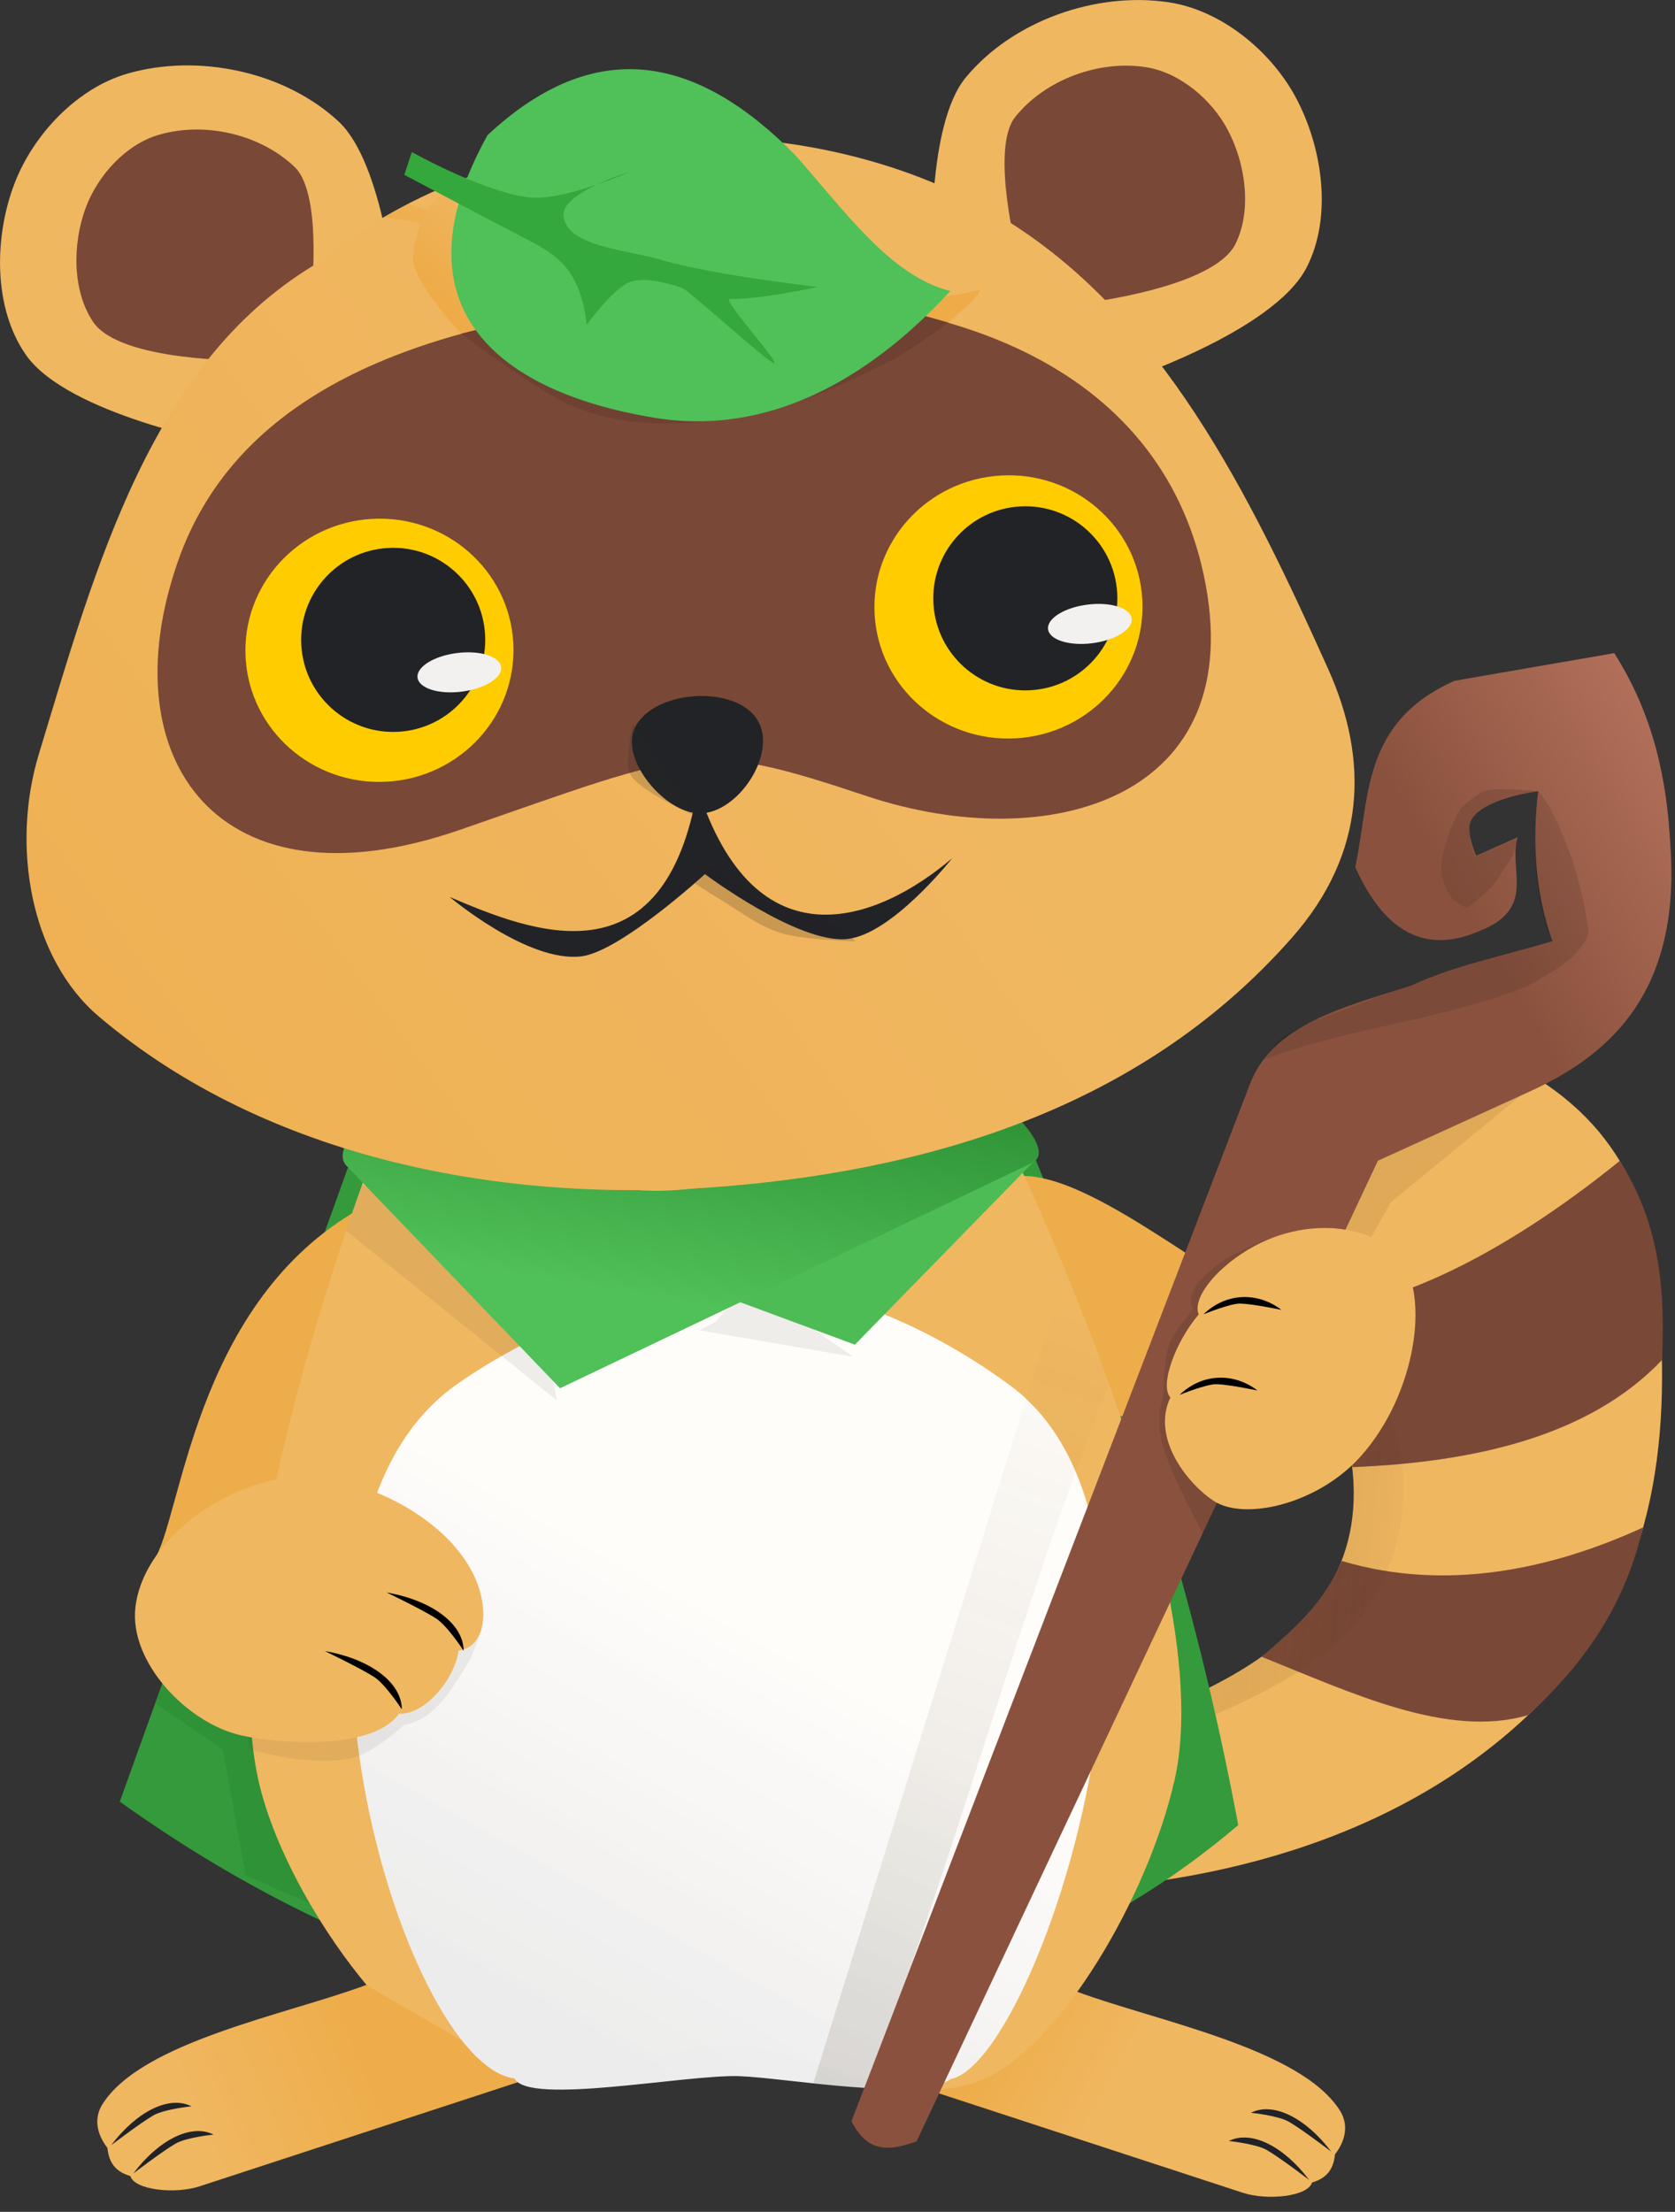 <?xml version="1.0" encoding="UTF-8" standalone="no"?>
<!-- Created with Inkscape (http://www.inkscape.org/) -->

<svg
   width="64mm"
   height="84.5mm"
   viewBox="0 0 64 84.5"
   version="1.1"
   id="svg1624"
   inkscape:version="1.1 (c68e22c387, 2021-05-23)"
   sodipodi:docname="MagicJoto_New.svg"
   xmlns:inkscape="http://www.inkscape.org/namespaces/inkscape"
   xmlns:sodipodi="http://sodipodi.sourceforge.net/DTD/sodipodi-0.dtd"
   xmlns:xlink="http://www.w3.org/1999/xlink"
   xmlns="http://www.w3.org/2000/svg"
   xmlns:svg="http://www.w3.org/2000/svg"
   xmlns:rdf="http://www.w3.org/1999/02/22-rdf-syntax-ns#"
   xmlns:cc="http://creativecommons.org/ns#"
   xmlns:dc="http://purl.org/dc/elements/1.1/">
  <rect x="0" y="0" width="64" height="84.5" fill="#333333" stroke="none"/>
  <defs
     id="defs1618">
    <linearGradient
       inkscape:collect="always"
       id="linearGradient3706">
      <stop
         style="stop-color:#eeab48;stop-opacity:1;"
         offset="0"
         id="stop3702" />
      <stop
         style="stop-color:#eeab48;stop-opacity:0;"
         offset="1"
         id="stop3704" />
    </linearGradient>
    <linearGradient
       id="linearGradient1015">
      <stop
         id="stop1011"
         offset="0"
         style="stop-color:#ffffff;stop-opacity:1" />
      <stop
         id="stop1013"
         offset="1"
         style="stop-color:#ececec;stop-opacity:1" />
    </linearGradient>
    <linearGradient
       id="linearGradient1371">
      <stop
         id="stop1367"
         offset="0"
         style="stop-color:#f0b761;stop-opacity:1;" />
      <stop
         id="stop1369"
         offset="1"
         style="stop-color:#eead4a;stop-opacity:1" />
    </linearGradient>
    <linearGradient
       id="linearGradient1259">
      <stop
         id="stop1255"
         offset="0"
         style="stop-color:#f0b761;stop-opacity:1;" />
      <stop
         id="stop1257"
         offset="1"
         style="stop-color:#eeac49;stop-opacity:1" />
    </linearGradient>
    <linearGradient
       id="linearGradient1827">
      <stop
         id="stop1823"
         offset="0"
         style="stop-color:#eeab48;stop-opacity:1" />
      <stop
         id="stop1825"
         offset="1"
         style="stop-color:#140c02;stop-opacity:0;" />
    </linearGradient>
    <linearGradient
       gradientTransform="translate(503.721,155.544)"
       inkscape:collect="always"
       xlink:href="#linearGradient2746"
       id="linearGradient2748-4"
       x1="-448.389"
       y1="-121.882"
       x2="-439.021"
       y2="-127.398"
       gradientUnits="userSpaceOnUse" />
    <linearGradient
       inkscape:collect="always"
       id="linearGradient2746">
      <stop
         style="stop-color:#8a523e;stop-opacity:1"
         offset="0"
         id="stop2742" />
      <stop
         style="stop-color:#b5725c;stop-opacity:1"
         offset="1"
         id="stop2744" />
    </linearGradient>
    <linearGradient
       gradientTransform="translate(825.284,239.213)"
       inkscape:collect="always"
       xlink:href="#linearGradient3352"
       id="linearGradient3354"
       x1="-795.169"
       y1="-158.373"
       x2="-783.334"
       y2="-191.12"
       gradientUnits="userSpaceOnUse" />
    <linearGradient
       inkscape:collect="always"
       id="linearGradient3352">
      <stop
         style="stop-color:#302510;stop-opacity:0.135"
         offset="0"
         id="stop3348" />
      <stop
         style="stop-color:#685123;stop-opacity:0;"
         offset="1"
         id="stop3350" />
    </linearGradient>
    <linearGradient
       gradientTransform="translate(825.284,239.213)"
       inkscape:collect="always"
       xlink:href="#linearGradient3360"
       id="linearGradient3362"
       x1="-793.81"
       y1="-216.796"
       x2="-836.889"
       y2="-184.925"
       gradientUnits="userSpaceOnUse" />
    <linearGradient
       inkscape:collect="always"
       id="linearGradient3360">
      <stop
         style="stop-color:#f0b761;stop-opacity:1"
         offset="0"
         id="stop3356" />
      <stop
         style="stop-color:#eead4b;stop-opacity:1"
         offset="1"
         id="stop3358" />
    </linearGradient>
    <linearGradient
       gradientTransform="matrix(2.434,0,0,2.434,-706.387,-629.615)"
       gradientUnits="userSpaceOnUse"
       y2="180.287"
       x2="-39.422"
       y1="176.421"
       x1="-38.388"
       id="linearGradient1501-0-6"
       xlink:href="#linearGradient3569" />
    <linearGradient
       id="linearGradient3569">
      <stop
         style="stop-color:#2d9034;stop-opacity:1"
         offset="0"
         id="stop3565" />
      <stop
         style="stop-color:#50c058;stop-opacity:1"
         offset="1"
         id="stop3567" />
    </linearGradient>
    <linearGradient
       gradientTransform="translate(524.463,263.975)"
       inkscape:collect="always"
       xlink:href="#linearGradient1007"
       id="linearGradient1828-9"
       x1="-501.042"
       y1="-185.184"
       x2="-492.623"
       y2="-200.244"
       gradientUnits="userSpaceOnUse" />
    <linearGradient
       id="linearGradient1007">
      <stop
         id="stop1003"
         offset="0"
         style="stop-color:#ececec;stop-opacity:1;" />
      <stop
         id="stop1005"
         offset="1"
         style="stop-color:#ffffff;stop-opacity:0.968" />
    </linearGradient>
    <linearGradient
       inkscape:collect="always"
       xlink:href="#linearGradient1371"
       id="linearGradient3143"
       gradientUnits="userSpaceOnUse"
       gradientTransform="matrix(2.434,0,0,2.434,50.905,-745.936)"
       x1="-48.569"
       y1="191.719"
       x2="-46.244"
       y2="190.752" />
    <linearGradient
       inkscape:collect="always"
       xlink:href="#linearGradient1371"
       id="linearGradient3141"
       gradientUnits="userSpaceOnUse"
       gradientTransform="matrix(2.434,0,0,2.434,50.905,-745.936)"
       x1="-46.772"
       y1="191.061"
       x2="-45.235"
       y2="190.226" />
    <linearGradient
       inkscape:collect="always"
       xlink:href="#linearGradient1259"
       id="linearGradient3137"
       gradientUnits="userSpaceOnUse"
       gradientTransform="translate(-149.107,-54.254)"
       x1="-29.34"
       y1="188.355"
       x2="-30.333"
       y2="188.993" />
    <linearGradient
       inkscape:collect="always"
       xlink:href="#linearGradient1827"
       id="linearGradient3139"
       gradientUnits="userSpaceOnUse"
       gradientTransform="translate(-61.442,-34.344)"
       x1="-118.4"
       y1="162.998"
       x2="-113.287"
       y2="163.031" />
    <linearGradient
       inkscape:collect="always"
       xlink:href="#linearGradient3706"
       id="linearGradient3708"
       x1="86.996"
       y1="118.364"
       x2="89.636"
       y2="115.691"
       gradientUnits="userSpaceOnUse"
       gradientTransform="translate(-71.635,-108.329)" />
  </defs>
  <sodipodi:namedview
     id="base"
     pagecolor="#ffffff"
     bordercolor="#666666"
     borderopacity="1.0"
     inkscape:pageopacity="0.0"
     inkscape:pageshadow="2"
     inkscape:zoom="0.98994949"
     inkscape:cx="201.02036"
     inkscape:cy="543.96715"
     inkscape:document-units="mm"
     inkscape:current-layer="layer1"
     showgrid="false"
     inkscape:window-width="2560"
     inkscape:window-height="1377"
     inkscape:window-x="-8"
     inkscape:window-y="-8"
     inkscape:window-maximized="1"
     inkscape:snap-nodes="false"
     inkscape:pagecheckerboard="0" />
  <g
     inkscape:label="Ebene 1"
     inkscape:groupmode="layer"
     id="layer1">
    <g
       style="display:inline"
       id="g2736-4-6-0"
       transform="matrix(2.423,0.232,-0.232,2.423,508.057,-214.119)">
      <path
         id="path1477-9-0-9-9-9-6"
         d="m -179.86,133.002 c 1.9,-0.911 5.352,-2.341 3.174,-6.192 -1.169,-2.067 -1.661,-2.781 -0.936,-4.232 0.409,-0.818 0.937,-1.415 2.539,-1.036 1.725,0.408 3.104,1.357 3.508,3.474 0.439,2.298 0.471,4.589 -1.052,6.565 -1.732,2.247 -4.517,3.461 -7.6,3.859 z"
         style="display:inline;fill:url(#linearGradient3137);fill-opacity:1;stroke:none;stroke-width:0.265px;stroke-linecap:butt;stroke-linejoin:miter;stroke-opacity:1"
         inkscape:connector-curvature="0" />
      <path
         style="display:inline;fill:#7a4837;fill-opacity:1;stroke:none;stroke-width:0.265px;stroke-linecap:butt;stroke-linejoin:miter;stroke-opacity:1"
         d="m -177.132,126.015 c 1.398,-0.137 3.112,-1.197 4.787,-2.84 0.769,0.984 0.906,2.063 0.959,3.047 -1.037,1.323 -2.824,1.884 -4.677,2.138 -0.291,-1.133 -0.697,-1.597 -1.068,-2.346 z"
         id="path2041-6-9-4-4-9-0"
         inkscape:connector-curvature="0" />
      <path
         style="display:inline;fill:#7a4837;fill-opacity:1;stroke:none;stroke-width:0.265px;stroke-linecap:butt;stroke-linejoin:miter;stroke-opacity:1"
         d="m -176.091,129.841 c 1.678,0.331 3.299,-0.185 4.657,-0.973 -0.147,1.135 -0.643,2.147 -1.515,3.103 -1.222,0.494 -2.813,-0.092 -4.249,-0.512 0.468,-0.494 0.882,-0.911 1.107,-1.618 z"
         id="path2043-8-5-9-7-4-1"
         inkscape:connector-curvature="0" />
      <path
         id="path1821-3-0-8-1-1"
         d="m -177.957,123.934 c 0,0 2.44,2.779 2.708,4.52 0.127,0.826 -0.095,1.761 -0.585,2.439 -0.921,1.275 -4.009,2.489 -4.009,2.489 l -0.013,-0.38 c 0.904,-0.446 1.695,-0.699 2.919,-1.756 0.784,-0.847 1.057,-1.786 0.886,-2.809 -0.129,-0.769 -0.692,-1.679 -1.089,-2.427 -0.234,-0.405 -0.448,-0.817 -0.594,-1.182 -0.147,-0.365 -0.211,-0.676 -0.223,-0.894 z"
         style="display:inline;opacity:0.294;fill:url(#linearGradient3139);fill-opacity:1;stroke:none;stroke-width:0.265px;stroke-linecap:butt;stroke-linejoin:miter;stroke-opacity:1"
         inkscape:connector-curvature="0" />
    </g>
    <path
       style="fill:#dfa958;fill-opacity:1;stroke:none;stroke-width:0.265px;stroke-linecap:butt;stroke-linejoin:miter;stroke-opacity:1"
       d="m 46.294,69.699 -0.263,0.35 -4.334,0.416 1.532,-2.101 3.174,0.876 z"
       id="path3340"
       inkscape:connector-curvature="0" />
    <path
       style="fill:#349a3b;fill-opacity:1;stroke:none;stroke-width:0.265px;stroke-linecap:butt;stroke-linejoin:miter;stroke-opacity:1"
       d="M 13.289,44.619 4.576,68.829 c 16.52,11.797 32.438,9.668 42.736,0.895 -1.695,-9.055 -4.305,-17.06 -7.906,-25.822 z"
       id="path2774-5"
       inkscape:connector-curvature="0"
       sodipodi:nodetypes="ccccc" />
    <path
       style="fill:#2b8b32;fill-opacity:0.581;stroke:none;stroke-width:0.265px;stroke-linecap:butt;stroke-linejoin:miter;stroke-opacity:1"
       d="m 5.951,65.08 2.561,1.751 0.876,4.816 3.721,1.62 -0.876,-6.764 -2.342,-3.94 -3.218,0.35 z"
       id="path3342"
       inkscape:connector-curvature="0"
       sodipodi:nodetypes="cccccccc" />
    <path
       style="fill:#eead4b;fill-opacity:1;stroke:none;stroke-width:0.265px;stroke-linecap:butt;stroke-linejoin:miter;stroke-opacity:1"
       d="m 49.607,50.368 -1.702,3.962 c -3.774,-1.292 -10.782,1.726 -12.023,-2.126 l 2.624,-7.213 c 2.725,-0.677 7.806,4.047 11.101,5.378 z"
       id="path2426-3-5-3"
       inkscape:connector-curvature="0"
       sodipodi:nodetypes="ccccc" />
    <g
       id="g2318-8-68"
       transform="matrix(-1.161,0,0,1.161,-30.432,405.708)">
      <path
         inkscape:connector-curvature="0"
         style="display:inline;fill:url(#linearGradient3141);fill-opacity:1;stroke:none;stroke-width:0.644px;stroke-linecap:butt;stroke-linejoin:miter;stroke-opacity:1"
         d="m -61.632,-283.918 c -2.619,0.976 -7.399,1.866 -8.685,3.934 -0.188,0.302 -0.303,0.807 0.171,1.43 0.047,0.449 0.231,0.771 0.756,0.924 0.133,0.461 1.472,0.6 2.27,0.339 l 10.815,-3.537 z"
         id="path1481-9-3-4-3-0-4" />
      <g
         id="g2018-0-7-8-0-4-3-8"
         style="display:inline;fill:#222327;fill-opacity:1;stroke:none"
         transform="matrix(-2.434,0,0,2.434,-137.66,-747.645)">
        <path
           inkscape:connector-curvature="0"
           id="path1066-0-0-3-9-2-5-3-4-3-0-63-3-5-47"
           d="m -27.788,192.687 c -0.336,-0.447 -0.779,-0.681 -1.086,-0.526 0,0 0.37,0.037 0.516,0.123 0.179,0.104 0.57,0.403 0.57,0.403 z"
           style="display:inline;fill:#222327;fill-opacity:1;stroke:none;stroke-width:0.105px;stroke-linecap:butt;stroke-linejoin:miter;stroke-opacity:1" />
        <path
           inkscape:connector-curvature="0"
           style="display:inline;fill:#222327;fill-opacity:1;stroke:none;stroke-width:0.105px;stroke-linecap:butt;stroke-linejoin:miter;stroke-opacity:1"
           d="m -28.087,193.069 c -0.336,-0.447 -0.779,-0.681 -1.086,-0.526 0,0 0.37,0.037 0.516,0.123 0.179,0.104 0.57,0.403 0.57,0.403 z"
           id="path1066-0-0-3-1-5-8-7-4-6-1-1-2-1-8-9" />
      </g>
    </g>
    <path
       style="display:inline;fill:#eead4b;fill-opacity:1;stroke:none;stroke-width:0.644px;stroke-linecap:butt;stroke-linejoin:miter;stroke-opacity:1"
       d="m 5.876,59.608 c 1.052,-1.522 1.483,-9.583 7.603,-13.269 l -2.224,11.997 z"
       id="path3419-6-20-3"
       inkscape:connector-curvature="0"
       sodipodi:nodetypes="cccc" />
    <path
       style="fill:#f0b761;fill-opacity:1;stroke:none;stroke-width:0.265px;stroke-linecap:butt;stroke-linejoin:miter;stroke-opacity:1"
       d="m 14.948,42.279 c 0,0 -6.988,17.288 -5.067,25.765 1.001,4.419 5.546,10.677 8.733,11.219 4.596,0.781 6.453,-1.326 9.546,-1.121 3.085,0.204 6.198,2.623 9.394,1.296 2.893,-1.201 6.289,-6.897 7.321,-11.417 1.941,-8.504 -7.511,-26.793 -7.511,-26.793 z"
       id="path2190-3"
       inkscape:connector-curvature="0"
       sodipodi:nodetypes="cssssscc" />
    <g
       id="g2318-27"
       transform="matrix(1.161,0,0,1.161,85.545,405.462)">
      <path
         inkscape:connector-curvature="0"
         style="display:inline;fill:url(#linearGradient3143);fill-opacity:1;stroke:none;stroke-width:0.644px;stroke-linecap:butt;stroke-linejoin:miter;stroke-opacity:1"
         d="m -61.632,-283.918 c -2.619,0.976 -7.399,1.866 -8.685,3.934 -0.188,0.302 -0.303,0.807 0.171,1.43 0.047,0.449 0.231,0.771 0.756,0.924 0.133,0.461 1.472,0.6 2.27,0.339 l 10.815,-3.537 z"
         id="path1481-9-3-4-3-1" />
      <g
         id="g2018-0-7-8-0-4-4"
         style="display:inline;fill:#222327;fill-opacity:1;stroke:none"
         transform="matrix(-2.434,0,0,2.434,-137.66,-747.645)">
        <path
           inkscape:connector-curvature="0"
           id="path1066-0-0-3-9-2-5-3-4-3-0-63-3-8"
           d="m -27.788,192.687 c -0.336,-0.447 -0.779,-0.681 -1.086,-0.526 0,0 0.37,0.037 0.516,0.123 0.179,0.104 0.57,0.403 0.57,0.403 z"
           style="display:inline;fill:#222327;fill-opacity:1;stroke:none;stroke-width:0.105px;stroke-linecap:butt;stroke-linejoin:miter;stroke-opacity:1" />
        <path
           inkscape:connector-curvature="0"
           style="display:inline;fill:#222327;fill-opacity:1;stroke:none;stroke-width:0.105px;stroke-linecap:butt;stroke-linejoin:miter;stroke-opacity:1"
           d="m -28.087,193.069 c -0.336,-0.447 -0.779,-0.681 -1.086,-0.526 0,0 0.37,0.037 0.516,0.123 0.179,0.104 0.57,0.403 0.57,0.403 z"
           id="path1066-0-0-3-1-5-8-7-4-6-1-1-2-1-7" />
      </g>
    </g>
    <path
       style="fill:url(#linearGradient1828-9);fill-opacity:1;stroke:none;stroke-width:0.265px;stroke-linecap:butt;stroke-linejoin:miter;stroke-opacity:1"
       d="m 28.257,79.316 c -2.049,-0.07 -8.075,1.129 -8.596,0.088 -4.36,-0.543 -10.251,-20.689 -2.296,-26.454 1.583,-1.148 6.258,-3.917 10.877,-3.917 4.618,-6e-5 8.814,2.747 10.381,3.917 7.67,5.729 1.013,25.845 -2.296,26.474 -1.242,0.887 -6.276,-0.046 -8.071,-0.107 z"
       id="path2232-0"
       inkscape:connector-curvature="0"
       sodipodi:nodetypes="ccssscsc" />
    <path
       style="fill:#282622;fill-opacity:0.074;stroke:none;stroke-width:0.265px;stroke-linecap:butt;stroke-linejoin:miter;stroke-opacity:1"
       d="m 26.731,50.824 5.882,1.013 -4.071,-2.802 -1.182,1.445 z"
       id="path3328"
       inkscape:connector-curvature="0"
       sodipodi:nodetypes="ccccc" />
    <path
       style="fill:#282622;fill-opacity:0.074;stroke:none;stroke-width:0.265px;stroke-linecap:butt;stroke-linejoin:miter;stroke-opacity:1"
       d="m 21.274,53.5 -8.044,-6.479 0.602,-1.751 6.479,2.671 z"
       id="path3330"
       inkscape:connector-curvature="0"
       sodipodi:nodetypes="ccccc" />
    <g
       id="g3275"
       transform="matrix(0.936,-0.104,0.098,0.995,793.596,155.786)">
      <path
         sodipodi:nodetypes="ccccccc"
         inkscape:connector-curvature="0"
         id="path1493-6"
         d="m -812.294,-198.274 c 0.312,0.126 7.674,4.053 11.953,3.928 4.809,0.526 14.086,-1.88 14.474,-1.407 0.488,0.596 0.995,1.496 0.407,1.789 l -7.832,6.107 -19.408,-9.116 c -0.308,-0.418 -0.118,-1.013 0.407,-1.301 z"
         style="fill:#4dbc55;fill-opacity:1;stroke:none;stroke-width:0.644px;stroke-linecap:butt;stroke-linejoin:miter;stroke-opacity:1" />
      <path
         sodipodi:nodetypes="ccccccc"
         inkscape:connector-curvature="0"
         id="path1493-51-4"
         d="m -812.431,-198.183 c 0.398,-0.218 7.524,3.183 11.658,3.635 4.809,0.526 14.581,-1.716 14.969,-1.243 0.488,0.596 1.038,1.469 0.449,1.762 l -20.015,6.583 -7.762,-9.378 c -0.308,-0.418 0.176,-1.071 0.701,-1.359 z"
         style="fill:url(#linearGradient1501-0-6);fill-opacity:1;stroke:none;stroke-width:0.644px;stroke-linecap:butt;stroke-linejoin:miter;stroke-opacity:1" />
    </g>
    <path
       style="fill:#282622;fill-opacity:0.074;stroke:none;stroke-width:0.265px;stroke-linecap:butt;stroke-linejoin:miter;stroke-opacity:1"
       d="m 18.414,62.243 -0.452,1.169 c -0.618,0.941 -1.278,2.289 -2.508,2.477 0,0 -1.19,1.081 -1.981,1.269 -1.648,0.392 -3.964,-0.344 -3.964,-0.344 l -0.095,-1.579 z"
       id="path1623-2"
       inkscape:connector-curvature="0"
       sodipodi:nodetypes="cccsccc" />
    <g
       id="g3224"
       transform="translate(825.153,240.789)">
      <path
         style="display:inline;fill:#f0b761;fill-opacity:1;stroke:none;stroke-width:0.617px;stroke-linecap:butt;stroke-linejoin:miter;stroke-opacity:1"
         d="m -806.696,-179.364 c -0.252,-2.731 -3.817,-4.873 -6.65,-4.997 -2.759,-0.12 -6.303,2.222 -6.632,4.964 -0.252,2.105 1.978,4.443 4.047,4.907 1.604,0.36 5.088,0.535 6.018,-0.832 0.952,0.066 2.107,-1.256 2.286,-2.406 0.704,-0.094 1.007,-0.817 0.932,-1.636 z"
         id="path1166-9-8-8-3-10-1"
         inkscape:connector-curvature="0" />
      <g
         transform="matrix(-0.972,0.734,0.734,0.972,-982.135,-333.013)"
         id="g1955-59-9-8-2"
         style="display:inline;stroke:none">
        <path
           id="path1066-0-0-3-9-2-5-4-9-0-9"
           d="m -36.8,185.259 c -0.961,1.026 -1.347,2.225 -0.828,2.919 0,0 -0.068,-0.932 0.079,-1.332 0.18,-0.489 0.748,-1.587 0.748,-1.587 z"
           style="display:inline;fill:#000000;fill-opacity:1;stroke:none;stroke-width:0.265px;stroke-linecap:butt;stroke-linejoin:miter;stroke-opacity:1"
           inkscape:connector-curvature="0" />
        <path
           style="display:inline;fill:#000000;fill-opacity:1;stroke:none;stroke-width:0.265px;stroke-linecap:butt;stroke-linejoin:miter;stroke-opacity:1"
           d="m -34.145,185.557 c -0.961,1.026 -1.347,2.225 -0.828,2.919 0,0 -0.068,-0.932 0.079,-1.332 0.18,-0.489 0.748,-1.587 0.748,-1.587 z"
           id="path1066-0-0-3-1-5-8-7-7-9-8-5"
           inkscape:connector-curvature="0" />
      </g>
    </g>
    <path
       style="fill:#f0b761;fill-opacity:1;stroke:none;stroke-width:0.265px;stroke-linecap:butt;stroke-linejoin:miter;stroke-opacity:1"
       d="m 15.116,11.378 c 0,0 -0.447,-5.133 -2.185,-6.742 -2.061,-1.909 -5.364,-2.602 -8.063,-1.823 -1.927,0.557 -3.594,2.323 -4.313,4.196 -0.784,2.042 -0.818,4.755 0.435,6.548 1.602,2.293 7.672,3.4 7.672,3.4 z"
       id="path1627-31-7"
       inkscape:connector-curvature="0"
       sodipodi:nodetypes="csssscc" />
    <path
       style="fill:#7a4837;fill-opacity:1;stroke:none;stroke-width:0.173px;stroke-linecap:butt;stroke-linejoin:miter;stroke-opacity:1"
       d="m 11.862,11.672 c 0,0 0.52,-4.218 -0.604,-5.292 -1.333,-1.274 -3.466,-1.74 -5.207,-1.225 -1.243,0.368 -2.317,1.542 -2.778,2.788 -0.503,1.359 -0.522,3.166 0.29,4.361 1.037,1.529 5.895,1.468 5.895,1.468 z"
       id="path1627-4-6-6"
       inkscape:connector-curvature="0"
       sodipodi:nodetypes="csssscc" />
    <g
       id="g1698-2-5"
       transform="matrix(-0.998,0.066,0.066,0.998,-144.284,265.013)">
      <path
         sodipodi:nodetypes="csssscc"
         inkscape:connector-curvature="0"
         id="path1627-9-1-5"
         d="m -196.314,-242.61 c 0,0 -0.106,-5.152 -1.734,-6.872 -1.93,-2.041 -5.18,-2.952 -7.925,-2.353 -1.96,0.428 -3.74,2.08 -4.582,3.901 -0.917,1.986 -1.132,4.691 -1e-5,6.563 1.447,2.394 7.43,3.901 7.43,3.901 z"
         style="fill:#f0b761;fill-opacity:1;stroke:none;stroke-width:0.265px;stroke-linecap:butt;stroke-linejoin:miter;stroke-opacity:1" />
      <path
         sodipodi:nodetypes="csssscc"
         inkscape:connector-curvature="0"
         id="path1627-4-4-4-9"
         d="m -199.58,-242.531 c 0,0 0.798,-4.174 -0.252,-5.32 -1.246,-1.359 -3.343,-1.966 -5.114,-1.567 -1.265,0.285 -2.414,1.385 -2.957,2.598 -0.592,1.323 -0.73,3.124 -1e-5,4.371 0.934,1.594 5.785,1.855 5.785,1.855 z"
         style="fill:#7a4837;fill-opacity:1;stroke:none;stroke-width:0.173px;stroke-linecap:butt;stroke-linejoin:miter;stroke-opacity:1" />
    </g>
    <path
       style="fill:url(#linearGradient3362);fill-opacity:1;stroke:none;stroke-width:0.265px;stroke-linecap:butt;stroke-linejoin:miter;stroke-opacity:1"
       d="m 12.26,9.975 c 6.677,-5.545 18.221,-6.377 25.994,-1.682 6.14,3.709 9.502,10.612 12.495,17.268 1.558,3.464 1.462,7.022 -1.374,10.249 -5.511,6.271 -13.33,8.819 -21.65,9.511 -8.407,0.699 -17.509,-1.029 -23.944,-6.483 -2.638,-2.236 -3.355,-6.543 -2.3,-10.016 2.182,-7.184 4.295,-15.106 10.778,-18.847 z"
       id="path1609-3-5"
       inkscape:connector-curvature="0"
       sodipodi:nodetypes="csssssssc" />
    <path
       id="path1473-7-6-4-2-6"
       d="m 17.564,31.705 c -9.183,3.182 -13.409,-2.667 -10.771,-10.244 2.019,-5.801 8.006,-9.177 18.783,-9.998 10.665,-0.812 18.721,2.591 20.417,10.501 1.835,8.559 -5.91,10.769 -12.87,8.451 -6.513,-2.17 -6.59,-1.817 -15.558,1.291 z"
       style="display:inline;fill:#7a4837;fill-opacity:1;stroke:none;stroke-width:0.644px;stroke-linecap:butt;stroke-linejoin:miter;stroke-opacity:1"
       inkscape:connector-curvature="0"
       sodipodi:nodetypes="ssscss" />
    <path
       style="display:inline;fill:#222327;fill-opacity:1;stroke:none;stroke-width:0.372px;stroke-linecap:butt;stroke-linejoin:miter;stroke-opacity:1"
       d="m 24.247,27.826 c 0.684,-1.49 3.925,-1.7 4.725,-0.269 0.707,1.265 -0.771,3.503 -2.221,3.517 -1.327,0.013 -3.058,-2.042 -2.504,-3.248 z"
       id="path1011-5-0-7-4-3-1"
       inkscape:connector-curvature="0"
       sodipodi:nodetypes="cccc" />
    <path
       style="display:inline;fill:#222327;fill-opacity:1;stroke:none;stroke-width:0.381px;stroke-linecap:butt;stroke-linejoin:miter;stroke-opacity:1"
       d="m 26.659,30.114 c -1.272,7.561 -6.369,5.477 -9.478,4.153 0,0 2.986,2.522 5.031,2.269 1.505,-0.187 4.723,-3.142 4.723,-3.142 0,0 3.543,2.657 5.421,2.481 1.721,-0.161 4.027,-3.089 4.027,-3.089 -2.881,2.455 -7.542,4.163 -9.724,-2.672 z"
       id="path1013-0-7-3-9-8-7"
       inkscape:connector-curvature="0"
       sodipodi:nodetypes="ccccccc" />
    <ellipse
       ry="5.028"
       rx="5.122"
       cy="25.619"
       cx="13.079"
       id="path992-7-8-6-4-3-8-9-35"
       style="display:inline;fill:#ffcc00;fill-opacity:1;stroke:none;stroke-width:1.498;stroke-linecap:round;stroke-miterlimit:4;stroke-dasharray:none;stroke-opacity:1"
       transform="rotate(-3.223)" />
    <circle
       r="3.517"
       cy="25.251"
       cx="13.625"
       id="path994-1-0-0-3-6-8-1-3"
       style="display:inline;fill:#222327;fill-opacity:1;stroke:none;stroke-width:1.549;stroke-linecap:round;stroke-miterlimit:4;stroke-dasharray:none;stroke-opacity:1"
       transform="rotate(-3.223)" />
    <ellipse
       ry="5.028"
       rx="5.122"
       cy="25.316"
       cx="37.168"
       id="path992-7-3-2-8-3-0-0-8"
       style="display:inline;fill:#ffcc00;fill-opacity:1;stroke:none;stroke-width:1.498;stroke-linecap:round;stroke-miterlimit:4;stroke-dasharray:none;stroke-opacity:1"
       transform="rotate(-3.223)" />
    <circle
       r="3.517"
       cy="25.025"
       cx="37.829"
       id="path994-1-07-1-6-5-4-1-6"
       style="display:inline;fill:#222327;fill-opacity:1;stroke:none;stroke-width:1.549;stroke-linecap:round;stroke-miterlimit:4;stroke-dasharray:none;stroke-opacity:1"
       transform="rotate(-3.223)" />
    <ellipse
       style="opacity:1;fill:#f2f1f0;fill-opacity:1;fill-rule:nonzero;stroke:none;stroke-width:0.529;stroke-linecap:round;stroke-linejoin:round;stroke-miterlimit:4;stroke-dasharray:none;stroke-dashoffset:0;stroke-opacity:1;paint-order:stroke markers fill"
       id="path3546-14"
       cx="38.29"
       cy="28.916"
       rx="1.61"
       ry="0.743"
       transform="rotate(-7.273)" />
    <ellipse
       style="opacity:1;fill:#f2f1f0;fill-opacity:1;fill-rule:nonzero;stroke:none;stroke-width:0.529;stroke-linecap:round;stroke-linejoin:round;stroke-miterlimit:4;stroke-dasharray:none;stroke-dashoffset:0;stroke-opacity:1;paint-order:stroke markers fill"
       id="path3546-1-1"
       cx="14.158"
       cy="27.701"
       rx="1.61"
       ry="0.743"
       transform="rotate(-7.273)" />
    <path
       style="fill:#2a2725;fill-opacity:0.184;stroke:none;stroke-width:0.265px;stroke-linecap:butt;stroke-linejoin:miter;stroke-opacity:1"
       d="m 24.186,27.649 c 0,0 -0.392,1.548 -0.051,2.015 0.476,0.653 2.399,1.482 2.399,1.482 z"
       id="path1831-6"
       inkscape:connector-curvature="0"
       sodipodi:nodetypes="cscc" />
    <path
       style="fill:#262321;fill-opacity:0.194;stroke:none;stroke-width:0.265px;stroke-linecap:butt;stroke-linejoin:miter;stroke-opacity:1"
       d="m 32.698,35.959 c 0,0 -1.986,-0.032 -2.917,-0.333 -0.845,-0.272 -1.561,-0.846 -2.324,-1.301 -0.342,-0.204 -1.009,-0.64 -1.009,-0.64 l 0.657,-0.613 2.009,1.411 2.794,0.851 z"
       id="path1833-0"
       inkscape:connector-curvature="0"
       sodipodi:nodetypes="cssccccc" />
    <path
       style="fill:#dfa958;fill-opacity:1;stroke:none;stroke-width:0.265px;stroke-linecap:butt;stroke-linejoin:miter;stroke-opacity:1"
       d="m 58.75,41.33 -5.604,4.597 -1.182,2.101 -2.846,-1.664 3.152,-4.203 6.042,-2.189 z"
       id="path3338"
       inkscape:connector-curvature="0"
       sodipodi:nodetypes="ccccccc" />
    <path
       style="fill:url(#linearGradient3354);fill-opacity:1;stroke:none;stroke-width:0.265px;stroke-linecap:butt;stroke-linejoin:miter;stroke-opacity:1"
       d="m 40.708,48.581 -9.63,30.999 1.929,0.246 c 3.304,-8.024 6.093,-18.904 9.381,-26.951 -0.557,-1.431 -1.05,-2.863 -1.68,-4.294 z"
       id="path3344"
       inkscape:connector-curvature="0"
       sodipodi:nodetypes="ccccc" />
    <path
       id="path1157-1-6"
       d="m 47.762,41.408 c 0.876,-2.279 3.591,-2.93 6.155,-3.757 1.497,-0.693 3.524,-1.159 5.4,-1.689 -0.636,-1.79 -0.785,-3.709 -0.545,-5.732 0,0 -2.108,0.239 -2.571,1.12 -0.211,0.402 0.199,1.344 0.199,1.344 l 1.585,-0.704 c -0.368,1.204 0.739,2.69 -1.4,3.554 -1.959,0.872 -3.601,0.259 -4.802,-2.418 0.566,-2.609 0.21,-5.529 3.799,-7.119 l 6.096,-1.055 c 1.515,2.381 2.013,4.846 2.145,7.342 0.424,5.896 -2.627,8.154 -5.416,9.425 l -5.759,2.626 -17.628,37.462 c -0.94,0.334 -1.851,0.514 -2.484,-0.773 z"
       style="display:inline;fill:url(#linearGradient2748-4);fill-opacity:1;stroke:none;stroke-width:0.371px;stroke-linecap:butt;stroke-linejoin:miter;stroke-opacity:1"
       inkscape:connector-curvature="0"
       sodipodi:nodetypes="ccccccccccccscccc" />
    <path
       style="fill:#0b0a09;fill-opacity:0.116;stroke:none;stroke-width:0.265px;stroke-linecap:butt;stroke-linejoin:miter;stroke-opacity:1"
       d="m 48.396,47.349 c 0,0 -1.351,0.533 -1.904,0.985 -0.406,0.332 -0.845,0.721 -0.985,1.226 -0.043,0.156 0.066,0.482 0.066,0.482 0,0 -0.713,0.816 -0.897,1.313 -0.228,0.613 -0.219,1.948 -0.219,1.948 0,0 -0.138,0.447 -0.153,0.679 -0.026,0.395 0.008,0.8 0.109,1.182 0.321,1.209 1.554,3.415 1.554,3.415 l 0.985,-2.167 z"
       id="path3332"
       inkscape:connector-curvature="0"
       sodipodi:nodetypes="csscscssccc" />
    <g
       transform="matrix(-0.223,1.118,-1.084,0.375,241.578,21.713)"
       style="display:inline;stroke:none"
       id="g2361-5-9-45-7">
      <path
         inkscape:connector-curvature="0"
         id="path1166-9-8-8-3-1-4-6-6-6"
         d="m -207.669,70.591 c 0.05,-0.894 1.188,-1.635 2.111,-1.709 0.899,-0.072 2.083,0.651 2.223,1.542 0.107,0.684 -0.593,1.473 -1.263,1.649 -0.519,0.136 -1.654,0.235 -1.974,-0.201 -0.31,0.033 -0.702,-0.385 -0.774,-0.758 -0.231,-0.022 -0.338,-0.255 -0.323,-0.523 z"
         style="display:inline;fill:#f0b761;fill-opacity:1;stroke:none;stroke-width:0.202px;stroke-linecap:butt;stroke-linejoin:miter;stroke-opacity:1"
         transform="matrix(2.06,-1.441,1.441,2.06,286.973,-256.923)" />
      <path
         inkscape:connector-curvature="0"
         style="display:inline;fill:#000000;fill-opacity:1;stroke:none;stroke-width:0.265px;stroke-linecap:butt;stroke-linejoin:miter;stroke-opacity:1"
         d="m -36.8,185.259 c -0.961,1.026 -1.347,2.225 -0.828,2.919 0,0 -0.068,-0.932 0.079,-1.332 0.18,-0.489 0.748,-1.587 0.748,-1.587 z"
         id="path1066-0-0-3-9-2-5-4-9-2-7-2-0-6" />
      <path
         inkscape:connector-curvature="0"
         id="path1066-0-0-3-1-5-8-7-7-9-3-1-6-0-9"
         d="m -34.145,185.557 c -0.961,1.026 -1.347,2.225 -0.828,2.919 0,0 -0.068,-0.932 0.079,-1.332 0.18,-0.489 0.748,-1.587 0.748,-1.587 z"
         style="display:inline;fill:#000000;fill-opacity:1;stroke:none;stroke-width:0.265px;stroke-linecap:butt;stroke-linejoin:miter;stroke-opacity:1" />
    </g>
    <path
       style="fill:#0b0a09;fill-opacity:0.116;stroke:none;stroke-width:0.265px;stroke-linecap:butt;stroke-linejoin:miter;stroke-opacity:1"
       d="m 58.769,30.226 c 0.401,0.341 1.586,2.584 1.929,5.412 -0.316,0.985 -1.449,1.514 -2.342,2.036 -3.383,1.349 -6.797,1.56 -10.047,2.802 0.495,-0.621 0.208,-0.628 1.62,-1.357 3.123,-1.184 6.246,-2.45 9.369,-3.13 -0.781,-1.941 -0.7,-3.797 -0.528,-5.762 z"
       id="path3334"
       inkscape:connector-curvature="0"
       sodipodi:nodetypes="ccccccc" />
    <path
       style="fill:#694032;fill-opacity:0.365;stroke:none;stroke-width:0.265px;stroke-linecap:butt;stroke-linejoin:miter;stroke-opacity:1"
       d="m 57.789,30.163 c -0.787,0.009 -0.979,-0.104 -1.594,0.387 -0.348,0.278 -0.384,0.277 -0.573,0.681 -0.136,0.292 -0.272,0.587 -0.356,0.898 -0.108,0.398 -0.235,0.813 -0.186,1.223 0.04,0.338 0.175,0.678 0.387,0.944 0.146,0.182 0.371,0.286 0.573,0.402 0.885,-0.687 1.113,-0.953 1.352,-1.386 0.379,-0.61 0.424,-0.465 0.559,-1.281 l -1.597,0.695 c -0.203,-0.673 -0.4,-1.326 0.166,-1.743 0.758,-0.568 1.495,-0.602 2.253,-0.755 0.003,-0.01 -0.65,-0.053 -0.984,-0.066 z"
       id="path3336"
       inkscape:connector-curvature="0"
       sodipodi:nodetypes="cssssscccccccc" />
    <path
       style="fill:url(#linearGradient3708);fill-opacity:1;stroke:none;stroke-width:0.265px;stroke-linecap:butt;stroke-linejoin:miter;stroke-opacity:1"
       d="m 14.713,8.294 1.358,0.238 c 0,0 -0.386,1.103 -0.275,1.537 0.268,1.049 1.832,2.68 1.832,2.68 l 0.825,-0.208 -0.753,-3.976 -0.2,-0.401 0.134,-0.468 -0.234,-0.468 c -0.621,0.214 -0.874,0.501 -1.054,0.803 l -0.74,-0.243 z"
       id="path3700"
       inkscape:connector-curvature="0"
       sodipodi:nodetypes="ccsccccccccc" />
    <g
       id="g3392"
       transform="rotate(-10.556,1126.376,-4706.415)">
      <path
         inkscape:connector-curvature="0"
         id="path1786-8-8-8"
         d="m -828.146,-270.238 c 0,0 2.44,2.69 3.652,3.483 1.804,1.18 3.741,1.492 5.895,1.586 2.223,0.097 4.032,-0.392 6.18,-0.976 0.952,-0.259 2.668,-1.115 2.668,-1.115 l -1.245,-0.633 c -5.731,-0.749 -12.085,-2.737 -17.15,-2.344 z"
         style="display:inline;fill:#6e4132;fill-opacity:1;stroke:none;stroke-width:0.644px;stroke-linecap:butt;stroke-linejoin:miter;stroke-opacity:1"
         sodipodi:nodetypes="ccccccc" />
      <path
         inkscape:connector-curvature="0"
         id="path1819-7-6-4"
         d="m -809.772,-267.245 c 0.515,-0.327 1.115,-0.618 1.457,-1.02 -0.751,0.062 -0.813,0.028 -1.703,-0.007 l -0.876,0.47 z"
         style="display:inline;fill:#eeab48;fill-opacity:1;stroke:none;stroke-width:0.644px;stroke-linecap:butt;stroke-linejoin:miter;stroke-opacity:1" />
      <path
         inkscape:connector-curvature="0"
         style="display:inline;fill:#50c058;fill-opacity:1;stroke:none;stroke-width:0.446px;stroke-linecap:butt;stroke-linejoin:miter;stroke-opacity:1"
         d="m -825.773,-277.507 c 4.79,-3.048 8.448,-1.498 11.409,2.88 1.461,2.408 2.721,5.22 4.885,6.211 -3.663,2.745 -7.859,4.193 -12.017,2.683 -5.881,-2.135 -8.947,-6.12 -4.276,-11.774 z"
         id="path1569-4-2" />
      <path
         inkscape:connector-curvature="0"
         style="display:inline;fill:#34a83c;fill-opacity:1;stroke:none;stroke-width:0.487px;stroke-linecap:butt;stroke-linejoin:miter;stroke-opacity:1"
         d="m -828.731,-277.404 c 0,0 2.616,2.174 4.249,2.564 1.273,0.304 3.809,-0.298 3.809,-0.298 0,0 -2.779,0.295 -2.812,1.226 -0.042,1.173 2.168,1.683 3.406,2.32 1.773,0.912 5.649,2.094 5.649,2.094 0,0 -2.275,0.074 -3.395,-0.165 -0.304,-0.065 1.506,2.86 1.219,2.723 -0.287,-0.137 -2.671,-3.337 -2.953,-3.489 -0.563,-0.303 -1.128,-0.576 -1.741,-0.586 -0.69,-0.012 -2.068,1.324 -2.068,1.324 0.119,-1.915 -0.442,-2.683 -1.514,-3.52 -1.52,-1.187 -4.291,-3.39 -4.291,-3.39 z"
         id="path1573-2-2" />
    </g>
  </g>
</svg>
